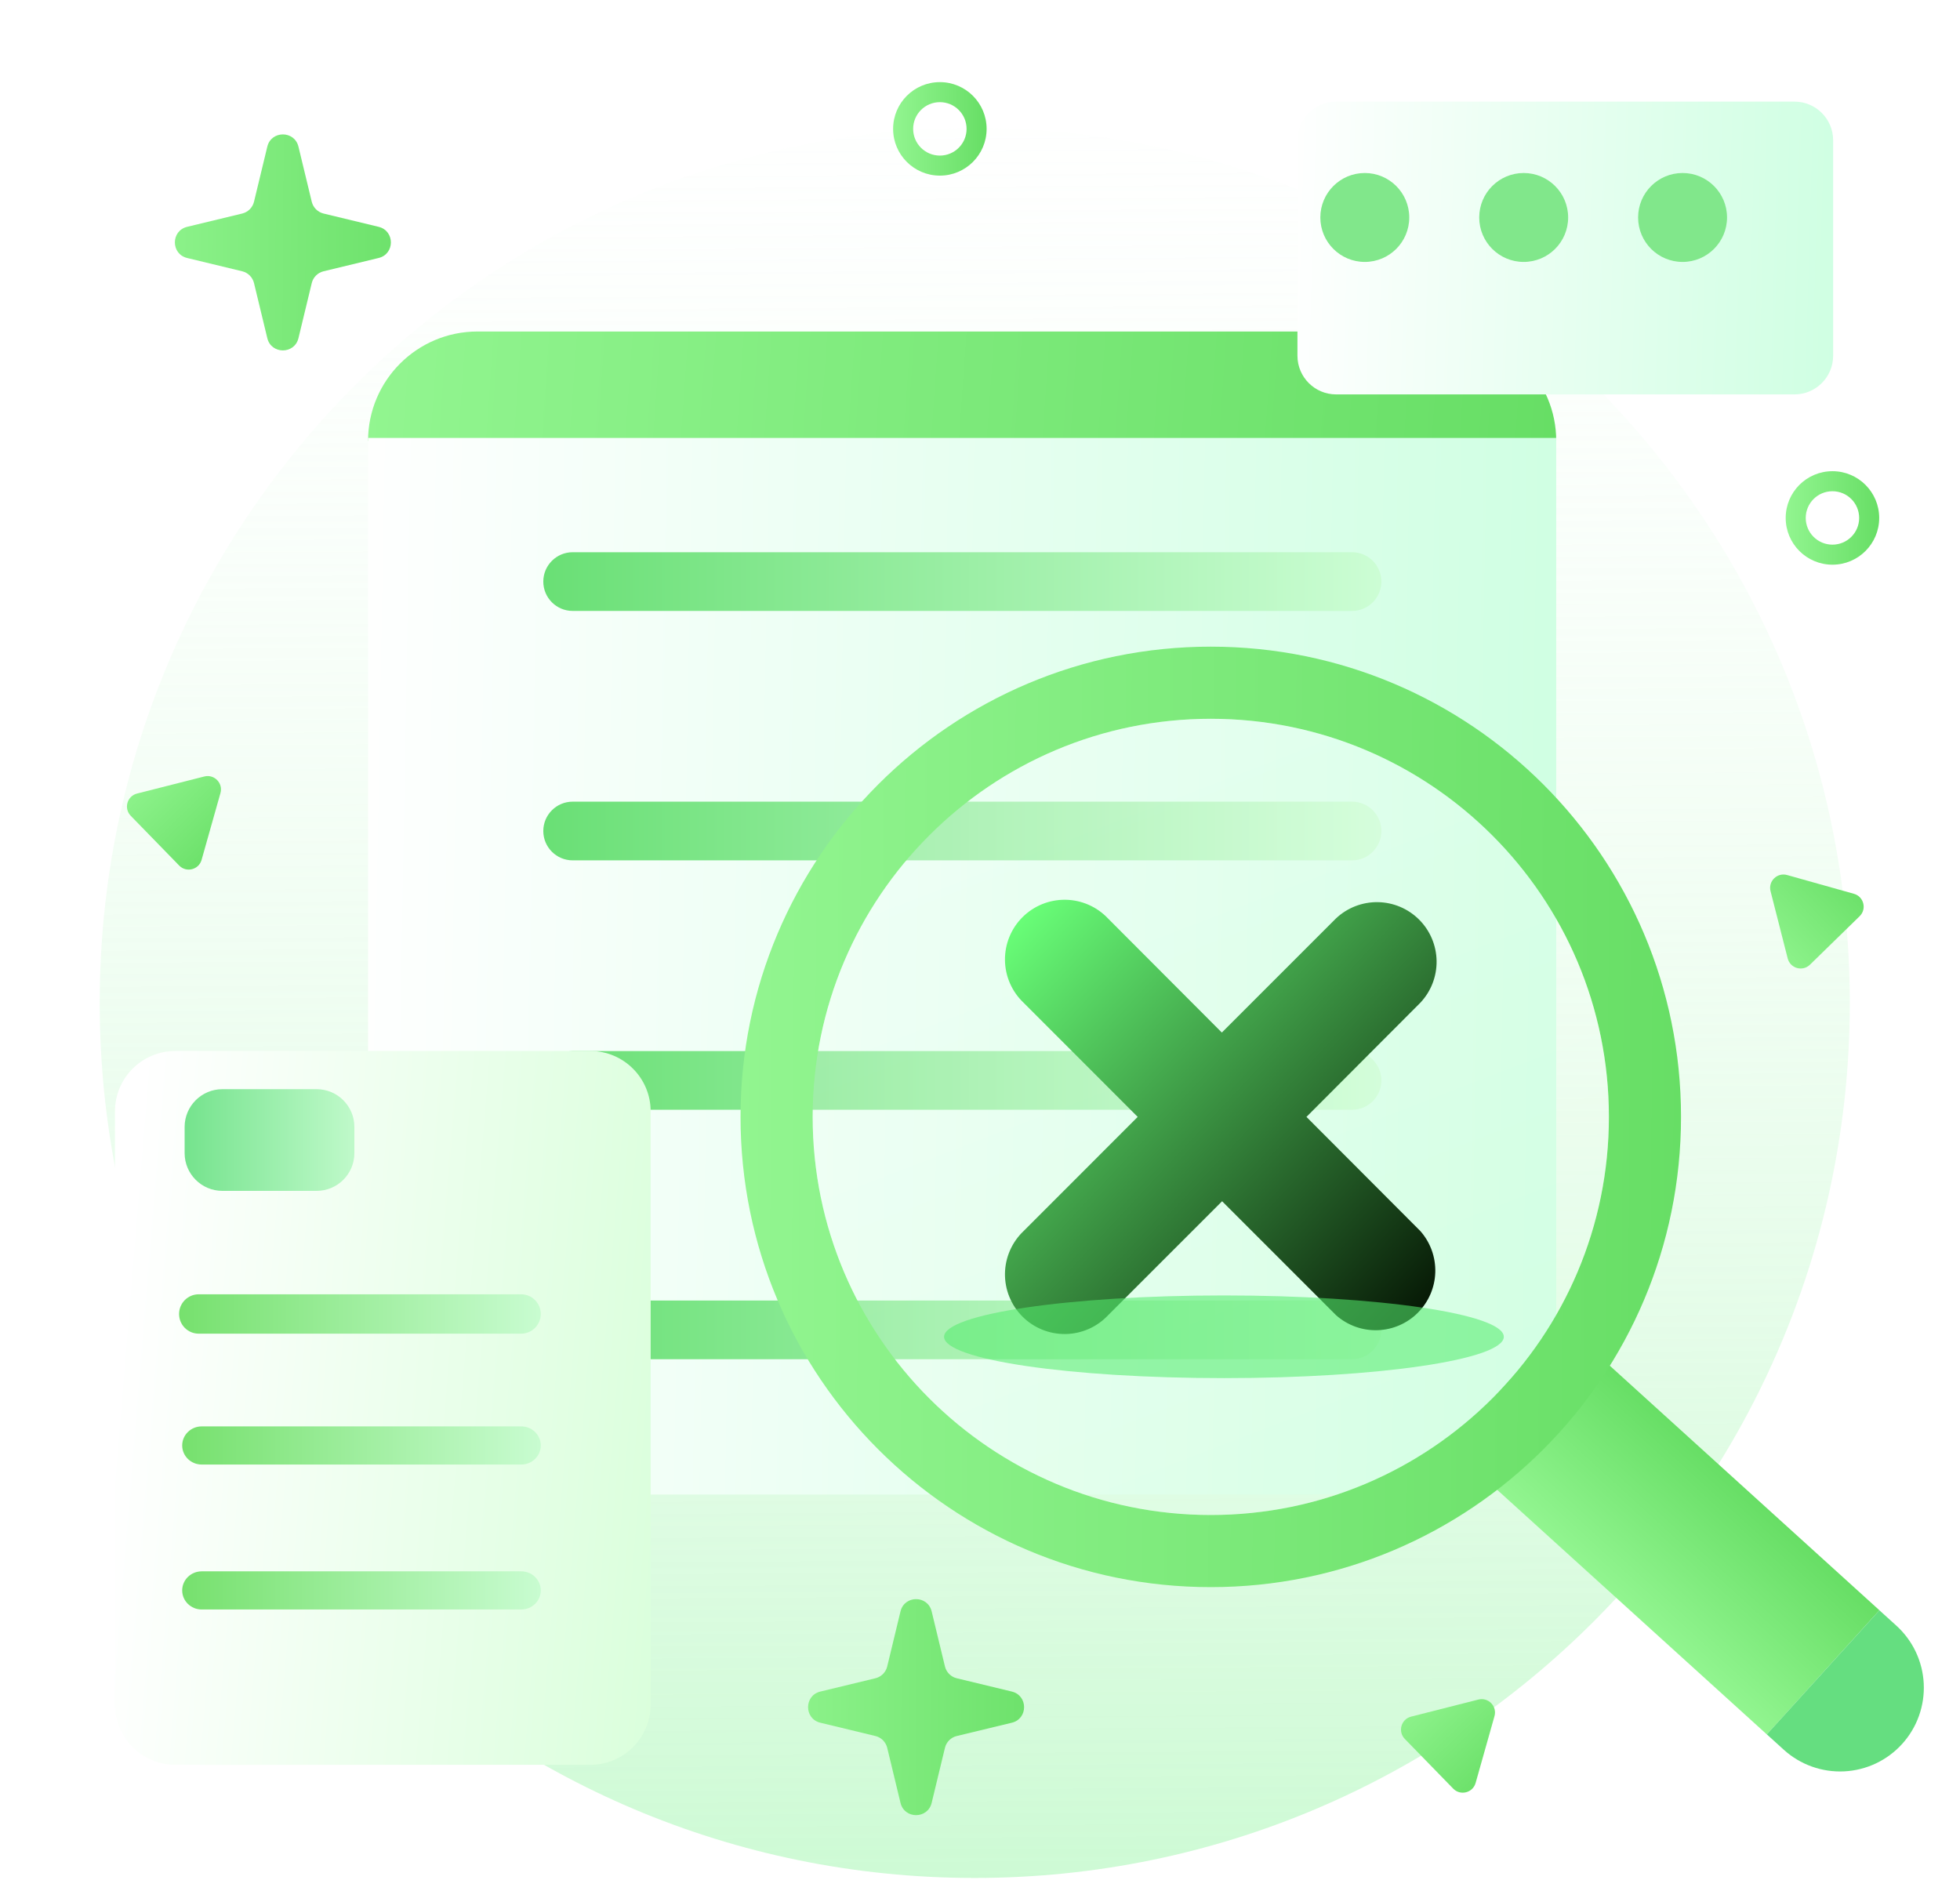 <svg width="441" height="423" viewBox="0 0 441 423" fill="none" xmlns="http://www.w3.org/2000/svg">
<path d="M219.318 422.548C328.055 422.548 416.204 334.399 416.204 225.663C416.204 116.926 328.055 28.777 219.318 28.777C110.581 28.777 22.433 116.926 22.433 225.663C22.433 334.399 110.581 422.548 219.318 422.548Z" fill="url(#paint0_linear_1146_8660)"/>
<path d="M325.536 74.591H107.428C93.833 74.591 82.812 85.612 82.812 99.207H350.152C350.152 85.612 339.131 74.591 325.536 74.591Z" fill="url(#paint1_linear_1146_8660)"/>
<path d="M82.812 98.535H350.152V302.145C350.152 311.197 346.556 319.879 340.154 326.28C333.753 332.681 325.071 336.278 316.019 336.278H116.945C107.893 336.278 99.211 332.681 92.81 326.28C86.409 319.879 82.812 311.197 82.812 302.145V98.535Z" fill="url(#paint2_linear_1146_8660)"/>
<path d="M304.199 124.252H128.854C125.202 124.252 122.242 127.209 122.242 130.857C122.242 134.505 125.202 137.462 128.854 137.462H304.199C307.851 137.462 310.811 134.505 310.811 130.857C310.811 127.209 307.851 124.252 304.199 124.252Z" fill="url(#paint3_linear_1146_8660)"/>
<path d="M304.199 180.375H128.854C125.202 180.375 122.242 183.332 122.242 186.979C122.242 190.627 125.202 193.584 128.854 193.584H304.199C307.851 193.584 310.811 190.627 310.811 186.979C310.811 183.332 307.851 180.375 304.199 180.375Z" fill="url(#paint4_linear_1146_8660)"/>
<path d="M304.199 236.497H128.854C125.202 236.497 122.242 239.454 122.242 243.102C122.242 246.749 125.202 249.706 128.854 249.706H304.199C307.851 249.706 310.811 246.749 310.811 243.102C310.811 239.454 307.851 236.497 304.199 236.497Z" fill="url(#paint5_linear_1146_8660)"/>
<path d="M304.199 292.619H128.854C125.202 292.619 122.242 295.576 122.242 299.224C122.242 302.871 125.202 305.828 128.854 305.828H304.199C307.851 305.828 310.811 302.871 310.811 299.224C310.811 295.576 307.851 292.619 304.199 292.619Z" fill="url(#paint6_linear_1146_8660)"/>
<g filter="url(#filter0_d_1146_8660)">
<path d="M127.667 224.459H34.298C26.797 224.459 20.717 230.54 20.717 238.041V371.496C20.717 378.997 26.797 385.077 34.298 385.077H127.667C135.168 385.077 141.248 378.997 141.248 371.496V238.041C141.248 230.54 135.168 224.459 127.667 224.459Z" fill="url(#paint7_linear_1146_8660)"/>
</g>
<g filter="url(#filter1_d_1146_8660)">
<path d="M393.456 16H290.327C285.522 16 281.626 19.896 281.626 24.701V73.174C281.626 77.98 285.522 81.876 290.327 81.876H393.456C398.262 81.876 402.158 77.98 402.158 73.174V24.701C402.158 19.896 398.262 16 393.456 16Z" fill="url(#paint8_linear_1146_8660)"/>
</g>
<path d="M117.247 291.222H44.716C42.274 291.222 40.294 293.202 40.294 295.645V295.659C40.294 298.101 42.274 300.081 44.716 300.081H117.247C119.689 300.081 121.669 298.101 121.669 295.659V295.645C121.669 293.202 119.689 291.222 117.247 291.222Z" fill="url(#paint9_linear_1146_8660)"/>
<path d="M117.288 353.557H45.38C42.959 353.557 40.996 355.476 40.996 357.842V357.856C40.996 360.222 42.959 362.14 45.38 362.14H117.288C119.709 362.14 121.672 360.222 121.672 357.856V357.842C121.672 355.476 119.709 353.557 117.288 353.557Z" fill="url(#paint10_linear_1146_8660)"/>
<path d="M117.288 320.944H45.38C42.959 320.944 40.996 322.862 40.996 325.228V325.242C40.996 327.608 42.959 329.526 45.38 329.526H117.288C119.709 329.526 121.672 327.608 121.672 325.242V325.228C121.672 322.862 119.709 320.944 117.288 320.944Z" fill="url(#paint11_linear_1146_8660)"/>
<path d="M71.236 245.068H50.04C45.345 245.068 41.539 248.874 41.539 253.569V259.451C41.539 264.146 45.345 267.952 50.04 267.952H71.236C75.93 267.952 79.737 264.146 79.737 259.451V253.569C79.737 248.874 75.93 245.068 71.236 245.068Z" fill="url(#paint12_linear_1146_8660)"/>
<path d="M307.079 58.935C312.604 58.935 317.083 54.456 317.083 48.931C317.083 43.406 312.604 38.927 307.079 38.927C301.554 38.927 297.075 43.406 297.075 48.931C297.075 54.456 301.554 58.935 307.079 58.935Z" fill="#81E78B"/>
<path d="M342.829 58.935C348.354 58.935 352.833 54.456 352.833 48.931C352.833 43.406 348.354 38.927 342.829 38.927C337.304 38.927 332.825 43.406 332.825 48.931C332.825 54.456 337.304 58.935 342.829 58.935Z" fill="#81E78B"/>
<path d="M378.579 58.935C384.104 58.935 388.583 54.456 388.583 48.931C388.583 43.406 384.104 38.927 378.579 38.927C373.054 38.927 368.575 43.406 368.575 48.931C368.575 54.456 373.054 58.935 378.579 58.935Z" fill="#81E78B"/>
<path d="M351.454 297.536L326.118 325.468L397.533 390.246L422.869 362.314L351.454 297.536Z" fill="url(#paint13_linear_1146_8660)"/>
<path fill-rule="evenodd" clip-rule="evenodd" d="M378.229 251.305C378.229 309.739 330.859 357.11 272.424 357.11C213.99 357.11 166.619 309.739 166.619 251.305C166.619 192.87 213.99 145.5 272.424 145.5C330.859 145.5 378.229 192.87 378.229 251.305ZM362.001 251.305C362.001 300.776 321.896 340.881 272.425 340.881C222.954 340.881 182.849 300.776 182.849 251.305C182.849 201.834 222.954 161.729 272.425 161.729C321.896 161.729 362.001 201.834 362.001 251.305Z" fill="url(#paint14_linear_1146_8660)"/>
<g filter="url(#filter2_b_1146_8660)">
<path d="M272.426 340.881C321.898 340.881 362.002 300.776 362.002 251.305C362.002 201.833 321.898 161.729 272.426 161.729C222.955 161.729 182.851 201.833 182.851 251.305C182.851 300.776 222.955 340.881 272.426 340.881Z" fill="url(#paint15_linear_1146_8660)" fill-opacity="0.2"/>
</g>
<path d="M293.95 251.305L319.567 225.63C321.967 223.09 323.282 219.714 323.233 216.22C323.183 212.726 321.773 209.389 319.302 206.918C316.831 204.447 313.494 203.037 310 202.987C306.506 202.938 303.13 204.253 300.59 206.653L274.915 232.328L249.298 206.653C248.065 205.348 246.583 204.304 244.94 203.582C243.297 202.86 241.525 202.475 239.731 202.45C237.936 202.424 236.154 202.759 234.491 203.434C232.828 204.109 231.317 205.111 230.048 206.38C228.779 207.649 227.777 209.16 227.102 210.823C226.427 212.486 226.092 214.268 226.118 216.063C226.143 217.857 226.528 219.629 227.25 221.272C227.972 222.915 229.016 224.397 230.321 225.63L255.981 251.305L230.321 276.98C229.016 278.212 227.972 279.694 227.25 281.338C226.528 282.981 226.143 284.752 226.118 286.547C226.092 288.342 226.427 290.123 227.102 291.786C227.777 293.449 228.779 294.96 230.048 296.229C231.317 297.499 232.828 298.5 234.491 299.176C236.154 299.851 237.936 300.185 239.731 300.16C241.525 300.135 243.297 299.749 244.94 299.028C246.583 298.306 248.065 297.261 249.298 295.957L274.973 270.282L300.648 295.957C303.212 298.215 306.54 299.411 309.955 299.3C313.37 299.189 316.615 297.781 319.027 295.361C321.44 292.941 322.839 289.693 322.939 286.277C323.039 282.862 321.834 279.537 319.567 276.98L293.95 251.305Z" fill="url(#paint16_linear_1146_8660)"/>
<g filter="url(#filter3_f_1146_8660)">
<ellipse cx="275.387" cy="300.78" rx="62.971" ry="9.302" fill="#55EC6D" fill-opacity="0.56"/>
</g>
<path d="M202.611 362.571C203.5 358.891 208.735 358.891 209.623 362.571L212.613 374.958C212.93 376.273 213.957 377.3 215.273 377.617L227.659 380.607C231.339 381.495 231.339 386.73 227.659 387.619L215.273 390.609C213.957 390.926 212.93 391.953 212.613 393.268L209.623 405.654C208.735 409.335 203.5 409.335 202.612 405.654L199.622 393.268C199.304 391.953 198.277 390.926 196.962 390.609L184.576 387.619C180.895 386.73 180.895 381.495 184.576 380.607L196.962 377.617C198.277 377.3 199.304 376.273 199.622 374.958L202.611 362.571Z" fill="url(#paint17_linear_1146_8660)"/>
<path d="M60.142 33.001C61.03 29.321 66.265 29.321 67.153 33.001L70.143 45.387C70.461 46.702 71.488 47.729 72.803 48.047L85.189 51.037C88.869 51.925 88.869 57.16 85.189 58.048L72.803 61.038C71.488 61.356 70.461 62.383 70.143 63.698L67.153 76.084C66.265 79.764 61.03 79.764 60.142 76.084L57.152 63.698C56.834 62.383 55.807 61.356 54.492 61.038L42.106 58.048C38.426 57.16 38.426 51.925 42.106 51.037L54.492 48.047C55.807 47.729 56.834 46.702 57.152 45.387L60.142 33.001Z" fill="url(#paint18_linear_1146_8660)"/>
<path fill-rule="evenodd" clip-rule="evenodd" d="M211.469 35.008C214.789 35.008 217.48 32.316 217.48 28.997C217.48 25.677 214.789 22.986 211.469 22.986C208.149 22.986 205.458 25.677 205.458 28.997C205.458 32.316 208.149 35.008 211.469 35.008ZM211.469 39.516C217.278 39.516 221.988 34.806 221.988 28.997C221.988 23.187 217.278 18.478 211.469 18.478C205.66 18.478 200.95 23.187 200.95 28.997C200.95 34.806 205.66 39.516 211.469 39.516Z" fill="url(#paint19_linear_1146_8660)"/>
<path d="M398.373 200.519C397.801 198.278 399.871 196.258 402.098 196.884L417.132 201.108C419.36 201.734 420.074 204.537 418.418 206.152L407.243 217.06C405.587 218.676 402.803 217.894 402.231 215.652L398.373 200.519Z" fill="url(#paint20_linear_1146_8660)"/>
<path d="M45.971 174.712C48.214 174.143 50.231 176.215 49.602 178.442L45.358 193.47C44.729 195.697 41.926 196.408 40.312 194.75L29.419 183.56C27.805 181.902 28.591 179.119 30.834 178.551L45.971 174.712Z" fill="url(#paint21_linear_1146_8660)"/>
<path d="M332.628 382.41C334.871 381.841 336.888 383.913 336.259 386.14L332.015 401.169C331.386 403.395 328.583 404.106 326.969 402.448L316.076 391.258C314.463 389.6 315.249 386.817 317.491 386.249L332.628 382.41Z" fill="url(#paint22_linear_1146_8660)"/>
<path fill-rule="evenodd" clip-rule="evenodd" d="M412.3 122.55C415.62 122.55 418.311 119.858 418.311 116.539C418.311 113.219 415.62 110.528 412.3 110.528C408.98 110.528 406.289 113.219 406.289 116.539C406.289 119.858 408.98 122.55 412.3 122.55ZM412.3 127.058C418.109 127.058 422.819 122.348 422.819 116.539C422.819 110.729 418.109 106.02 412.3 106.02C406.491 106.02 401.781 110.729 401.781 116.539C401.781 122.348 406.491 127.058 412.3 127.058Z" fill="url(#paint23_linear_1146_8660)"/>
<path d="M397.527 390.249L422.863 362.317L426.68 365.778C430.382 369.137 432.599 373.828 432.842 378.821C433.086 383.814 431.335 388.699 427.977 392.402C424.619 396.105 419.927 398.321 414.934 398.565C409.941 398.808 405.056 397.058 401.353 393.7L397.537 390.238L397.527 390.249Z" fill="#65DE80"/>
<defs>
<filter id="filter0_d_1146_8660" x="0.119" y="210.727" width="172.027" height="212.114" filterUnits="userSpaceOnUse" color-interpolation-filters="sRGB">
<feFlood flood-opacity="0" result="BackgroundImageFix"/>
<feColorMatrix in="SourceAlpha" type="matrix" values="0 0 0 0 0 0 0 0 0 0 0 0 0 0 0 0 0 0 127 0" result="hardAlpha"/>
<feOffset dx="5.15" dy="12.016"/>
<feGaussianBlur stdDeviation="12.874"/>
<feComposite in2="hardAlpha" operator="out"/>
<feColorMatrix type="matrix" values="0 0 0 0 0.105 0 0 0 0 0.466 0 0 0 0 0.546 0 0 0 0.15 0"/>
<feBlend mode="normal" in2="BackgroundImageFix" result="effect1_dropShadow_1146_8660"/>
<feBlend mode="normal" in="SourceGraphic" in2="effect1_dropShadow_1146_8660" result="shape"/>
</filter>
<filter id="filter1_d_1146_8660" x="269.61" y="0.551" width="165.161" height="110.505" filterUnits="userSpaceOnUse" color-interpolation-filters="sRGB">
<feFlood flood-opacity="0" result="BackgroundImageFix"/>
<feColorMatrix in="SourceAlpha" type="matrix" values="0 0 0 0 0 0 0 0 0 0 0 0 0 0 0 0 0 0 127 0" result="hardAlpha"/>
<feOffset dx="10.299" dy="6.866"/>
<feGaussianBlur stdDeviation="11.157"/>
<feComposite in2="hardAlpha" operator="out"/>
<feColorMatrix type="matrix" values="0 0 0 0 0.105 0 0 0 0 0.466 0 0 0 0 0.546 0 0 0 0.09 0"/>
<feBlend mode="normal" in2="BackgroundImageFix" result="effect1_dropShadow_1146_8660"/>
<feBlend mode="normal" in="SourceGraphic" in2="effect1_dropShadow_1146_8660" result="shape"/>
</filter>
<filter id="filter2_b_1146_8660" x="154.228" y="133.106" width="236.397" height="236.398" filterUnits="userSpaceOnUse" color-interpolation-filters="sRGB">
<feFlood flood-opacity="0" result="BackgroundImageFix"/>
<feGaussianBlur in="BackgroundImageFix" stdDeviation="14.312"/>
<feComposite in2="SourceAlpha" operator="in" result="effect1_backgroundBlur_1146_8660"/>
<feBlend mode="normal" in="SourceGraphic" in2="effect1_backgroundBlur_1146_8660" result="shape"/>
</filter>
<filter id="filter3_f_1146_8660" x="176.637" y="255.698" width="197.499" height="90.163" filterUnits="userSpaceOnUse" color-interpolation-filters="sRGB">
<feFlood flood-opacity="0" result="BackgroundImageFix"/>
<feBlend mode="normal" in="SourceGraphic" in2="BackgroundImageFix" result="shape"/>
<feGaussianBlur stdDeviation="17.889" result="effect1_foregroundBlur_1146_8660"/>
</filter>
<linearGradient id="paint0_linear_1146_8660" x1="217.8" y1="-35.334" x2="221.834" y2="656.098" gradientUnits="userSpaceOnUse">
<stop stop-color="white" stop-opacity="0"/>
<stop offset="1" stop-color="#8EF49E"/>
</linearGradient>
<linearGradient id="paint1_linear_1146_8660" x1="82.51" y1="80.272" x2="350.285" y2="99.154" gradientUnits="userSpaceOnUse">
<stop stop-color="#92F590"/>
<stop offset="1" stop-color="#67DE65"/>
</linearGradient>
<linearGradient id="paint2_linear_1146_8660" x1="74.785" y1="276.813" x2="461" y2="283.679" gradientUnits="userSpaceOnUse">
<stop stop-color="white"/>
<stop offset="1" stop-color="#BCFFD7"/>
</linearGradient>
<linearGradient id="paint3_linear_1146_8660" x1="114.267" y1="136.917" x2="321.965" y2="136.917" gradientUnits="userSpaceOnUse">
<stop stop-color="#65DE71"/>
<stop offset="1" stop-color="#D2FFDA"/>
</linearGradient>
<linearGradient id="paint4_linear_1146_8660" x1="114.267" y1="193.039" x2="321.965" y2="193.039" gradientUnits="userSpaceOnUse">
<stop stop-color="#65DE71"/>
<stop offset="1" stop-color="#D2FFDA"/>
</linearGradient>
<linearGradient id="paint5_linear_1146_8660" x1="114.267" y1="249.162" x2="321.965" y2="249.162" gradientUnits="userSpaceOnUse">
<stop stop-color="#65DE71"/>
<stop offset="1" stop-color="#D2FFDA"/>
</linearGradient>
<linearGradient id="paint6_linear_1146_8660" x1="114.267" y1="305.284" x2="321.965" y2="305.284" gradientUnits="userSpaceOnUse">
<stop stop-color="#65DE71"/>
<stop offset="1" stop-color="#D2FFDA"/>
</linearGradient>
<linearGradient id="paint7_linear_1146_8660" x1="17.098" y1="344.903" x2="248.117" y2="363.877" gradientUnits="userSpaceOnUse">
<stop stop-color="white"/>
<stop offset="1" stop-color="#BCFFBF"/>
</linearGradient>
<linearGradient id="paint8_linear_1146_8660" x1="278.007" y1="65.399" x2="452.044" y2="70.433" gradientUnits="userSpaceOnUse">
<stop stop-color="white"/>
<stop offset="1" stop-color="#BCFFD7"/>
</linearGradient>
<linearGradient id="paint9_linear_1146_8660" x1="131.113" y1="300.345" x2="33.272" y2="300.345" gradientUnits="userSpaceOnUse">
<stop stop-color="#D2FFDC"/>
<stop offset="1" stop-color="#6FDE65"/>
</linearGradient>
<linearGradient id="paint10_linear_1146_8660" x1="131.035" y1="362.396" x2="34.035" y2="362.396" gradientUnits="userSpaceOnUse">
<stop stop-color="#D2FFDC"/>
<stop offset="1" stop-color="#6FDE65"/>
</linearGradient>
<linearGradient id="paint11_linear_1146_8660" x1="131.035" y1="329.782" x2="34.035" y2="329.782" gradientUnits="userSpaceOnUse">
<stop stop-color="#D2FFDC"/>
<stop offset="1" stop-color="#6FDE65"/>
</linearGradient>
<linearGradient id="paint12_linear_1146_8660" x1="106.223" y1="267.732" x2="36.705" y2="267.732" gradientUnits="userSpaceOnUse">
<stop offset="0.244" stop-color="#D2FFD9"/>
<stop offset="1" stop-color="#6BE085"/>
</linearGradient>
<linearGradient id="paint13_linear_1146_8660" x1="342.571" y1="340.449" x2="368.146" y2="312.398" gradientUnits="userSpaceOnUse">
<stop stop-color="#92F590"/>
<stop offset="1" stop-color="#67DE65"/>
</linearGradient>
<linearGradient id="paint14_linear_1146_8660" x1="166.379" y1="194.336" x2="379.38" y2="195.719" gradientUnits="userSpaceOnUse">
<stop stop-color="#92F590"/>
<stop offset="1" stop-color="#67DE65"/>
</linearGradient>
<linearGradient id="paint15_linear_1146_8660" x1="272.426" y1="161.729" x2="362.689" y2="395.951" gradientUnits="userSpaceOnUse">
<stop stop-color="white"/>
<stop offset="1" stop-color="#D2FFD7"/>
</linearGradient>
<linearGradient id="paint16_linear_1146_8660" x1="226.581" y1="209.023" x2="323.848" y2="299.897" gradientUnits="userSpaceOnUse">
<stop stop-color="#69FF78"/>
<stop offset="1" stop-color="#020E00"/>
</linearGradient>
<linearGradient id="paint17_linear_1146_8660" x1="169.971" y1="364.695" x2="242.574" y2="365.166" gradientUnits="userSpaceOnUse">
<stop stop-color="#92F590"/>
<stop offset="1" stop-color="#67DE65"/>
</linearGradient>
<linearGradient id="paint18_linear_1146_8660" x1="27.501" y1="35.124" x2="100.104" y2="35.596" gradientUnits="userSpaceOnUse">
<stop stop-color="#92F590"/>
<stop offset="1" stop-color="#67DE65"/>
</linearGradient>
<linearGradient id="paint19_linear_1146_8660" x1="200.926" y1="23.333" x2="222.102" y2="23.471" gradientUnits="userSpaceOnUse">
<stop stop-color="#92F590"/>
<stop offset="1" stop-color="#67DE65"/>
</linearGradient>
<linearGradient id="paint20_linear_1146_8660" x1="391.153" y1="210.959" x2="412.94" y2="189.97" gradientUnits="userSpaceOnUse">
<stop stop-color="#92F590"/>
<stop offset="1" stop-color="#67DE65"/>
</linearGradient>
<linearGradient id="paint21_linear_1146_8660" x1="35.541" y1="167.479" x2="56.502" y2="189.292" gradientUnits="userSpaceOnUse">
<stop stop-color="#92F590"/>
<stop offset="1" stop-color="#67DE65"/>
</linearGradient>
<linearGradient id="paint22_linear_1146_8660" x1="322.199" y1="375.177" x2="343.159" y2="396.99" gradientUnits="userSpaceOnUse">
<stop stop-color="#92F590"/>
<stop offset="1" stop-color="#67DE65"/>
</linearGradient>
<linearGradient id="paint23_linear_1146_8660" x1="401.757" y1="110.875" x2="422.933" y2="111.013" gradientUnits="userSpaceOnUse">
<stop stop-color="#92F590"/>
<stop offset="1" stop-color="#67DE65"/>
</linearGradient>
</defs>
</svg>
